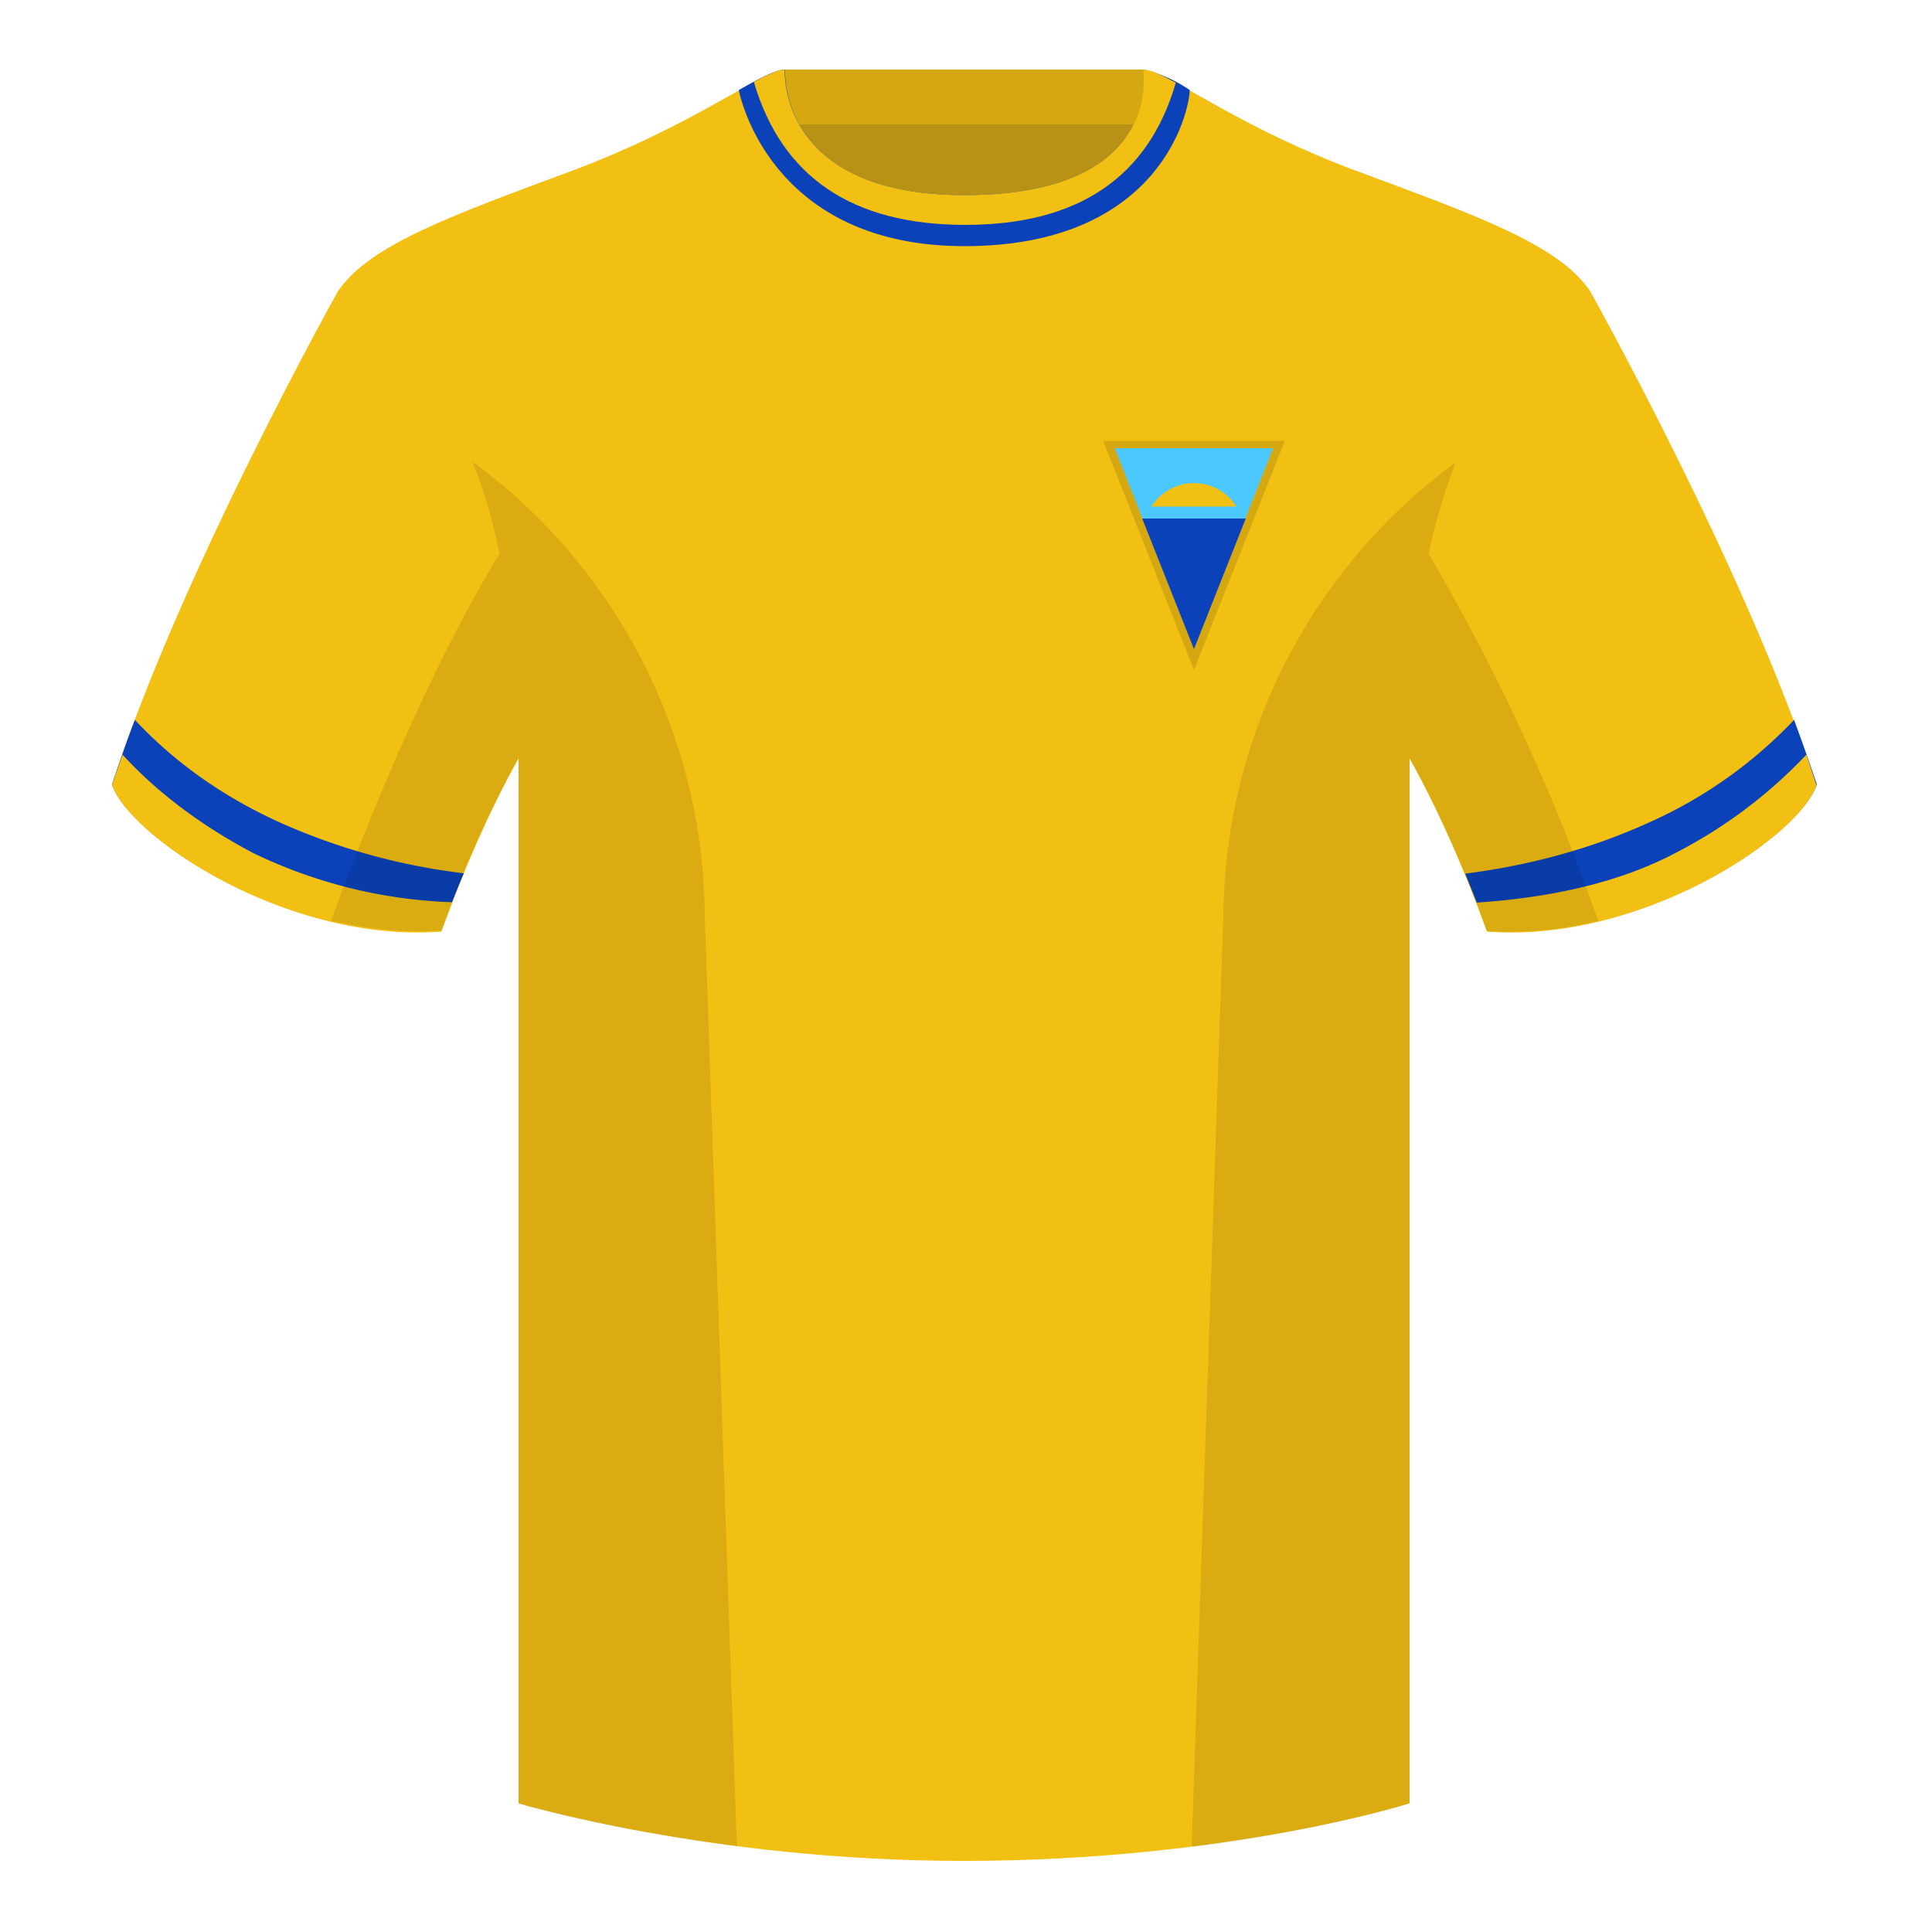 <svg width="500" height="500" viewBox="0 0 500 500" fill="none" xmlns="http://www.w3.org/2000/svg"><path fill-rule="evenodd" clip-rule="evenodd" d="M203 109.2h93.6V22H203v87.3Z" fill="#B89215"/><path fill-rule="evenodd" clip-rule="evenodd" d="M202.9 32.2h93.4V18H203v14.2Z" fill="#D5A811"/><path fill-rule="evenodd" clip-rule="evenodd" d="M87.5 75.3S46.8 148 29 203c4.4 13.4 45.2 40.9 85.2 38 13.4-36.5 24.5-52 24.5-52s3-95.2-51.2-113.7M411.5 75.3S452.2 148 470 203c-4.4 13.4-45.2 40.9-85.2 38-13.4-36.5-24.5-52-24.5-52s-3-95.2 51.2-113.7" fill="#F2BF13"/><path fill-rule="evenodd" clip-rule="evenodd" d="M249.5 57.7c-50 0-47.8-39.5-48.7-39.1-7.5 2.6-24.2 14.9-52.5 25.5-31.8 11.8-52.6 19.3-60.8 31.2 11.2 8.9 46.7 29 46.7 120.3v271.1s49.7 14.9 115 14.9c68.9 0 115.6-14.9 115.6-14.9V195.6c0-91.4 35.6-111.4 46.7-120.3-8.2-12-29-19.4-60.8-31.2-28.4-10.6-45-23-52.5-25.6-1-.3 4.2 39.2-48.7 39.2Z" fill="#F2BF13"/><path fill-rule="evenodd" clip-rule="evenodd" d="M307.9 23.3a35.3 35.3 0 0 0-12-5.3s5.8 32.5-46.4 32.5C201 50.5 203.2 18 203.2 18c-2.3 0-6.3 2.1-12 5.3 0 0 7.3 40.4 58.4 40.4 51.5 0 58.3-35.9 58.3-40.4ZM120 226.1c-1.9 4.5-3.8 9.4-5.8 14.8-40 3-80.8-24.5-85.2-37.9 1.8-5.4 3.7-11 5.9-16.7 10.3 11 22.7 19.8 37.4 26.5A164.3 164.3 0 0 0 120 226ZM379.2 226.1c17.1-2.2 33-6.6 47.7-13.3a117.3 117.3 0 0 0 37.4-26.5c2.1 5.7 4.1 11.3 5.9 16.7-4.5 13.4-45.2 40.9-85.2 38-2-5.5-4-10.4-5.8-14.9Z" fill="#0B42B9"/><path fill-rule="evenodd" clip-rule="evenodd" d="m467.5 195.3 2.6 7.9c-4.4 13.4-45.2 40.9-85.2 37.9l-2.8-7.5c20.8-1.4 38-5.7 51.6-12.9a125.5 125.5 0 0 0 33.8-25.4ZM31.7 195.3c9 9.8 20.3 18.3 33.7 25.4a127.9 127.9 0 0 0 51.7 12.8 423 423 0 0 0-2.9 7.6c-40 3-80.8-24.6-85.2-38l2.7-7.8Z" fill="#F2BF13"/><path fill-rule="evenodd" clip-rule="evenodd" d="M413.6 238.3c-9.3 2.3-19 3.3-28.8 2.6a303.9 303.9 0 0 0-20-44.7v270.5s-21.1 6.8-55.9 11.2l-.5-.1 8.2-240.7a147 147 0 0 1 60.1-117.4c-2.6 6.7-5 14.6-7 23.6a529.7 529.7 0 0 1 43.9 95ZM190.7 477.8c-34.2-4.4-56.5-11-56.5-11V196.1a304 304 0 0 0-20 44.7 93.6 93.6 0 0 1-28.5-2.6c19.4-52.9 36.3-83 43.6-95-1.9-9-4.3-16.9-7-23.7a147 147 0 0 1 60.1 117.5l8.3 240.7Z" fill="#000" fill-opacity=".1"/><path d="m309 168-20.6-52h41.1L309 168Z" fill="#4BC8FE"/><path fill-rule="evenodd" clip-rule="evenodd" d="m309 173.4-23.5-59.3h47L309 173.4Zm0-5.4 20.5-52h-41l20.5 52Z" fill="#D5A811"/><path d="m309 168-13.4-33.8h26.8L309 168Z" fill="#0B42B9"/><path d="M320 131.1h-22a13 13 0 0 1 22 0Z" fill="#F2BF13"/><path fill-rule="evenodd" clip-rule="evenodd" d="M295.8 18c1.8 0 4.6 1.3 8.5 3.4-7.1 24.5-25.3 36.8-54.5 36.8s-47.5-12.4-54.7-37c3.7-2 6.4-3.2 8-3.2 0 0-2.1 32.5 46.4 32.5 52.2 0 46.3-32.5 46.3-32.5Z" fill="#F2BF13"/></svg>